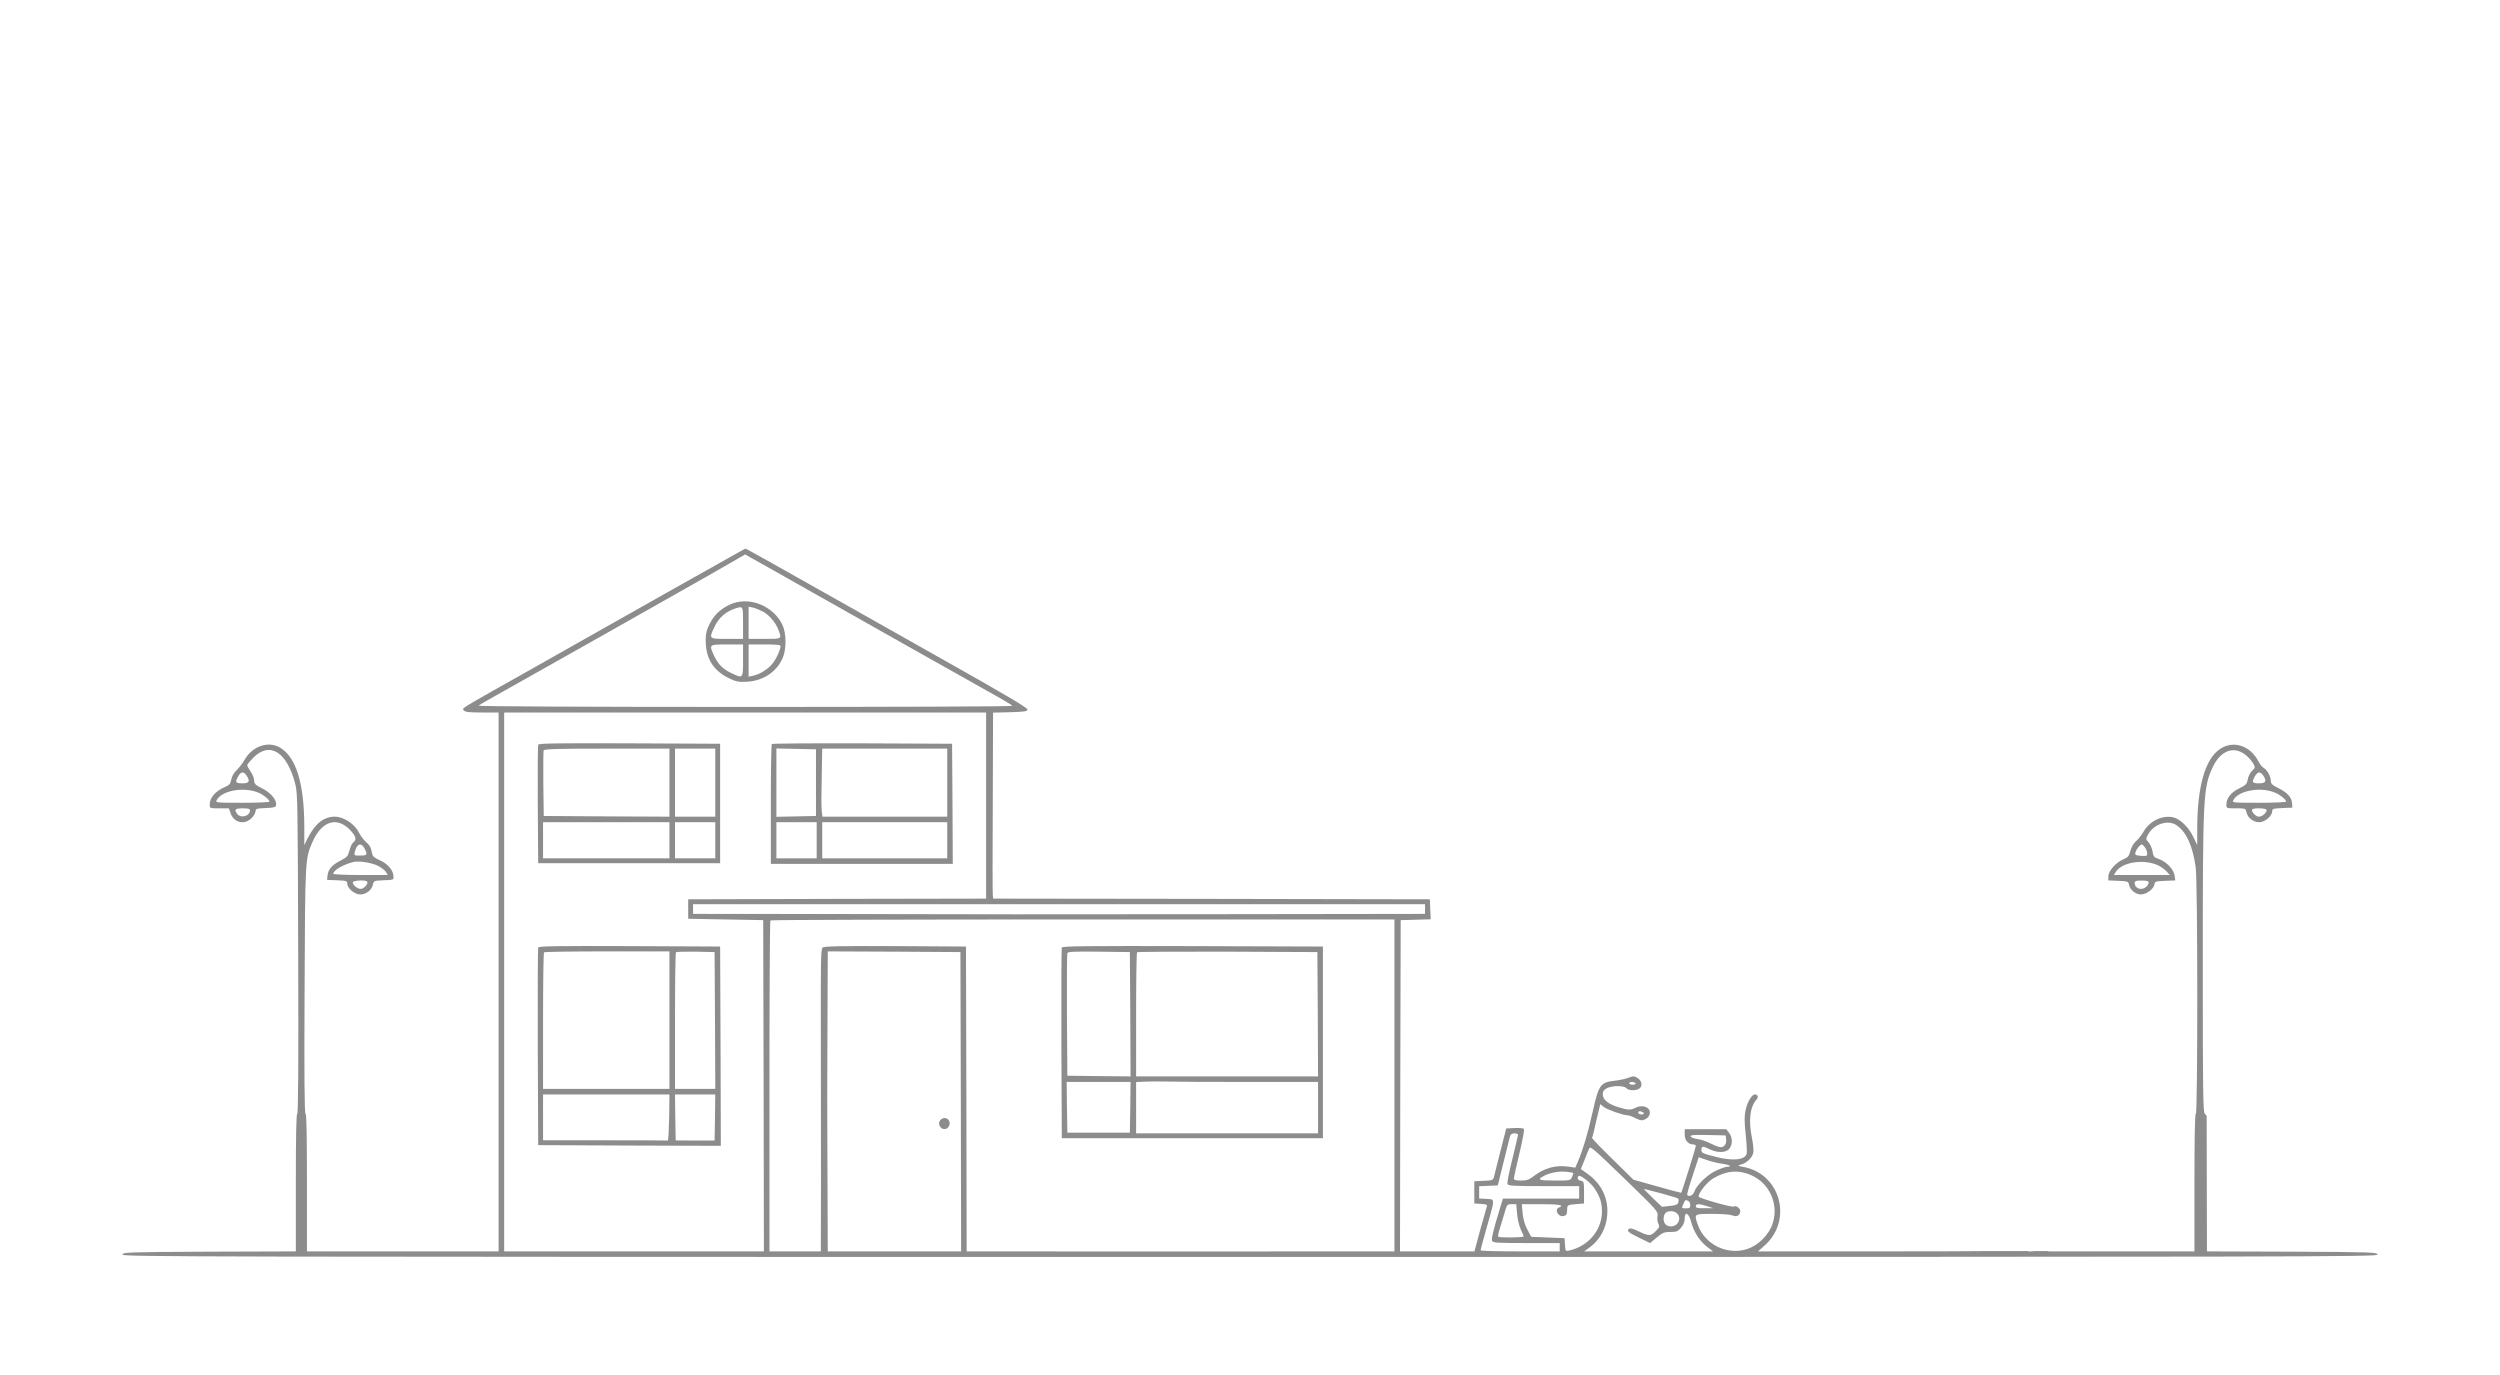 <svg width="2400" height="1320" viewBox="0 0 2400 1320" fill="none" xmlns="http://www.w3.org/2000/svg">
<path d="M703.6 579.2C695.333 582.267 688.133 587.733 684 594.267C678.4 603.067 676.933 608.4 677.6 618.4C678.533 634.133 686.133 644.8 701.067 651.733C707.2 654.533 709.733 654.933 717.867 654.4C732.8 653.333 745.2 645.2 751.2 632.133C755.067 623.6 755.067 608.4 751.2 600C743.067 582.533 721.2 572.933 703.6 579.2ZM713.333 598V613.333H698C680.533 613.333 680.533 613.333 685.467 602.667C689.733 593.067 696.8 586.933 706.667 583.867C713.333 581.867 713.333 581.733 713.333 598ZM732.8 587.333C739.067 590.933 745.067 598.267 747.467 605.2C750.533 613.467 750.8 613.333 734 613.333H718.667V597.867V582.4L723.067 583.333C725.333 583.867 729.733 585.733 732.8 587.333ZM713.333 634C713.333 651.6 713.333 651.6 702 646.133C694 642.4 689.067 637.333 685.467 629.333C680.533 618.667 680.533 618.667 698 618.667H713.333V634ZM749.333 620.267C749.2 623.867 745.6 631.867 742 636.533C737.867 642 729.6 647.333 723.067 648.667L718.667 649.6V634.133V618.667H734C745.467 618.667 749.333 619.067 749.333 620.267Z" fill="#8C8C8C"/>
<path d="M516.667 714.933C516.267 715.867 516.133 741.867 516.267 772.667L516.667 828.667H604H691.333V771.333V714L604.267 713.6C535.333 713.333 517.067 713.6 516.667 714.933ZM642.667 751.333V784L582.4 783.733L522 783.333L521.6 752.667C521.467 735.867 521.6 721.333 521.867 720.4C522.4 719.067 535.333 718.667 582.667 718.667H642.667V751.333ZM686.667 751.333V784H667.333H648V751.333V718.667H667.333H686.667V751.333ZM642.667 806.667V824H582H521.333V806.667V789.333H582H642.667V806.667ZM686.667 806.667V824H667.333H648V806.667V789.333H667.333H686.667V806.667Z" fill="#8C8C8C"/>
<path d="M740.933 714.267C740.4 714.667 740 740.8 740 772.267V829.333H827.333H914.667L914.4 771.6L914 714L827.867 713.6C780.533 713.467 741.333 713.733 740.933 714.267ZM783.333 751.333V783.333L764.4 783.733L745.333 784.133V751.333V718.533L764.4 718.933L783.333 719.333V751.333ZM909.333 751.333V784H849.467H789.6L788.933 778.933C788.4 774.267 788.4 766.667 789.067 732.933L789.333 718.667H849.333H909.333V751.333ZM784 806.667V824H764.667H745.333V806.667V789.333H764.667H784V806.667ZM909.333 806.667V824H849.333H789.333V806.667V789.333H849.333H909.333V806.667Z" fill="#8C8C8C"/>
<path d="M516.667 909.6C516.267 910.533 516.133 953.6 516.267 1005.33L516.667 1099.33L604.4 1099.73L692 1100L691.733 1004.4L691.333 908.667L604.267 908.267C534.933 908 517.2 908.267 516.667 909.6ZM642.667 979.333V1045.33H582H521.333V980.267C521.333 944.4 521.733 914.667 522.267 914.267C522.667 913.733 550 913.333 582.933 913.333H642.667V979.333ZM686.4 979.6L686.667 1045.33H667.333H648V980.267C648 944.4 648.4 914.667 648.933 914.133C649.467 913.733 658 913.467 667.867 913.6L686 914L686.4 979.6ZM642.4 1072.93C642.133 1085.33 641.6 1095.2 641.067 1094.93C640.4 1094.8 613.333 1094.67 580.667 1094.67H521.333V1072.67V1050.67H582H642.667L642.4 1072.93ZM686.4 1072.8L686 1094.93H667.333L648.667 1094.8L648.267 1072.67L648 1050.67H667.333H686.667L686.4 1072.8Z" fill="#8C8C8C"/>
<path d="M1019.33 909.6C1018.93 910.533 1018.8 952.133 1018.93 1002L1019.33 1092.67H1144.67H1270V1000.67V908.667L1144.93 908.267C1045.6 908 1019.73 908.267 1019.33 909.6ZM1085.07 973.733L1085.33 1033.33L1055.07 1033.07L1024.67 1032.67L1024.27 974.667C1024.13 942.8 1024.27 915.867 1024.67 914.933C1025.07 913.6 1032 913.333 1054.93 913.6L1084.67 914L1085.07 973.733ZM1265.07 973.6L1265.33 1033.33H1178H1090.67V974.267C1090.67 941.733 1091.07 914.667 1091.6 914.133C1092.13 913.733 1131.2 913.467 1178.53 913.6L1264.67 914L1265.07 973.6ZM1198.4 1038.67H1265.33V1063.33V1088H1178H1090.67V1063.33V1038.8L1098.4 1038.4C1102.53 1038.13 1111.73 1038.13 1118.67 1038.27C1125.6 1038.53 1161.47 1038.67 1198.4 1038.67ZM1085.07 1062.93L1084.67 1087.33H1054.67H1024.67L1024.27 1062.93L1024 1038.67H1054.67H1085.33L1085.07 1062.93Z" fill="#8C8C8C"/>
<path d="M902.667 1075.33C899.2 1079.6 904.4 1086.13 909.067 1083.2C913.6 1080.27 912 1073.33 906.667 1073.33C905.333 1073.33 903.6 1074.27 902.667 1075.33Z" fill="#8C8C8C"/>
<path fill-rule="evenodd" clip-rule="evenodd" d="M700.936 534.773C704.009 533.048 706.517 531.64 708 530.8C712 528.533 715.467 526.667 715.733 526.667C716.267 526.667 757.467 549.733 798 572.667C816.4 583.067 866.267 611.2 909.067 635.333C966.133 667.467 986.667 679.6 986.4 681.2C986 682.933 983.333 683.333 969.733 683.733L953.333 684.133L953.067 769.733C952.8 816.8 952.8 856.933 953.067 858.933L953.467 862.667L1163.07 862.933L1372.67 863.333L1373.07 872.933L1373.47 882.533L1359.07 882.933L1344.67 883.333L1344.27 1042.4L1344 1201.33H1379.73H1415.47L1420.93 1180.93C1424 1169.87 1426.93 1159.6 1427.33 1158.4C1428.13 1156.53 1427.2 1156.13 1421.73 1155.73L1415.33 1155.33V1144.67V1134L1424.27 1133.6C1432.8 1133.2 1433.33 1133.07 1434.27 1129.6C1434.5 1128.44 1435.59 1124.17 1437.03 1118.49C1438.08 1114.4 1439.31 1109.58 1440.53 1104.67L1446 1083.33L1453.87 1082.93C1458.13 1082.67 1462.27 1083.07 1462.93 1083.73C1463.6 1084.4 1461.73 1094.4 1458.67 1107.07C1455.73 1119.33 1453.33 1130.27 1453.33 1131.33C1453.33 1132.8 1454.93 1133.33 1460.13 1133.33C1465.6 1133.33 1467.87 1132.53 1471.87 1129.47C1482.27 1121.33 1493.73 1118.13 1505.73 1120L1512.27 1120.93L1514.67 1115.47C1519.6 1103.87 1524 1089.2 1528.8 1068C1534.93 1040.67 1536.13 1039.07 1551.33 1037.33C1555.73 1036.8 1561.33 1035.47 1563.73 1034.53C1567.47 1032.93 1568.67 1032.93 1571.73 1034.67C1576.13 1037.2 1577.2 1042.53 1573.87 1044.93C1570.67 1047.33 1563.33 1047.07 1561.33 1044.67C1559.07 1042 1547.73 1042 1542.67 1044.67C1539.6 1046.27 1538.67 1047.73 1538.67 1050.53C1538.67 1055.6 1543.47 1059.73 1553.33 1062.8C1563.33 1065.87 1565.07 1065.87 1570.4 1063.33C1574.8 1061.07 1580.27 1061.73 1582.67 1064.67C1585.2 1067.73 1583.6 1072.53 1579.6 1074.4C1576.4 1076 1575.2 1075.87 1570.13 1073.47C1567.07 1071.87 1563.6 1070.67 1562.4 1070.67C1558.27 1070.67 1542.93 1065.33 1539.6 1062.67L1536.27 1060L1532.53 1075.6C1530.67 1084.27 1528.8 1091.73 1528.4 1092.27C1528.13 1092.8 1536.93 1102 1548 1112.8L1568.13 1132.53L1590.93 1138.93C1603.47 1142.53 1613.87 1145.2 1614 1145.07C1614.67 1144.13 1628 1101.6 1628 1100.27C1628 1099.33 1626.93 1098.67 1625.6 1098.67C1620.8 1098.67 1617.33 1094.8 1617.33 1089.2V1084H1637.2H1657.2L1659.87 1087.47C1663.33 1091.87 1663.47 1098.67 1660.13 1102.8C1656.8 1106.93 1648.27 1106.93 1640.53 1102.93C1634.8 1100 1633.33 1100.27 1633.33 1104.13C1633.33 1106.8 1634.8 1107.47 1648 1110.8C1663.73 1114.67 1674.93 1113.6 1676.8 1107.73C1677.2 1106.27 1676.8 1097.87 1675.87 1089.07C1674.53 1076.8 1674.53 1071.47 1675.73 1065.87C1677.33 1058 1681.73 1050.67 1684.67 1050.67C1687.6 1050.67 1688.4 1053.33 1686.13 1055.73C1679.87 1062.67 1678.4 1076.27 1682 1093.2C1683.07 1098.4 1683.6 1104.4 1683.2 1106.53C1682.27 1111.33 1676.67 1116.67 1671.33 1118C1667.6 1118.93 1667.73 1119.07 1674.93 1120.53C1709.47 1127.73 1720.93 1171.47 1694.4 1195.33L1687.73 1201.33H1814.53C1857.05 1201.33 1889.29 1201.23 1910.63 1201H1947.27L1946.93 1201.33H1950.8C1951.26 1201.33 1951.9 1201.21 1952.64 1201H1966.64L1966.27 1201.33H2036.53H2106.67V1135.33C2106.67 1092.27 2107.07 1069.33 2108 1069.33C2109.87 1069.33 2109.87 846.267 2107.87 832.667C2105.07 811.867 2098.53 797.867 2088.93 791.867C2080.53 786.667 2067.07 791.467 2061.87 801.6C2059.87 805.333 2060 805.733 2062.53 808.533C2064.13 810.267 2065.87 814.133 2066.4 817.2C2067.2 822.4 2067.87 823.067 2072.53 824.667C2079.73 827.2 2086.53 834.267 2087.6 840.4L2088.27 845.2L2078.53 845.6C2069.47 846 2068.67 846.267 2068.27 848.933C2067.6 853.467 2060.53 858.667 2055.2 858.667C2050 858.667 2044.4 853.867 2043.73 848.933C2043.33 846.267 2042.4 846 2033.73 845.6L2024 845.2V841.333C2024 836.267 2030.93 828.267 2038.13 825.067C2042.93 823.067 2043.87 821.867 2045.2 816.8C2046.13 813.2 2048.13 809.733 2050.4 807.733C2052.53 806 2055.73 801.867 2057.73 798.533C2063.47 788.4 2075.2 782.533 2085.73 784.533C2092.53 785.733 2101.07 794 2105.47 803.2L2109.33 811.333V796C2109.33 755.2 2116.93 728.533 2131.2 719.067C2144 710.4 2160.27 715.733 2168.13 730.933C2169.47 733.733 2171.87 736.533 2173.33 737.333C2176.53 739.067 2180 745.467 2180 749.733C2180 752.4 2181.47 753.733 2187.6 756.8C2196.13 761.067 2200 765.467 2200.4 771.333L2200.67 775.333L2191.07 775.733C2182.27 776.133 2181.33 776.4 2181.33 778.8C2181.33 783.333 2174.27 789.333 2168.93 789.333C2163.2 789.333 2157.87 785.2 2156.67 780C2156.33 778.566 2156.12 777.647 2155.56 777.057C2154.55 776 2152.44 776 2146.53 776C2137.33 776 2137.33 776 2137.33 772.267C2137.33 766.267 2141.87 760.533 2149.73 756.8C2156.27 753.6 2157.07 752.667 2157.87 748.133C2158.27 745.333 2160.13 741.867 2161.87 740.133C2164.93 737.2 2165.07 736.667 2163.33 733.333C2162.27 731.333 2159.33 727.867 2156.8 725.6C2145.33 715.467 2131.87 720 2124.27 736.4C2115.07 756 2114.67 763.333 2114.67 927.467C2114.67 1049.07 2114.93 1067.87 2116.67 1069.33C2117.73 1070.13 2118.53 1071.33 2118.4 1071.73C2118.4 1072.27 2118.4 1101.6 2118.53 1136.93L2118.67 1201.33L2200.27 1201.6C2276.8 1202 2282 1202.13 2282.4 1204.4C2282.8 1206.53 2230.53 1206.67 1200 1206.67C169.466 1206.67 117.2 1206.53 117.6 1204.4C118 1202.13 123.2 1202 201.067 1201.6L284 1201.33V1135.33C284 1090.67 284.4 1069.33 285.333 1069.33C286.267 1069.33 286.667 1021.07 286.267 915.6C285.867 772.4 285.733 761.333 283.467 752.667C275.467 721.733 259.067 711.467 243.2 727.333C240 730.667 237.333 733.867 237.333 734.533C237.333 735.333 238.8 738.133 240.667 740.8C242.533 743.467 244 747.333 244 749.333C244 752.4 245.2 753.6 251.6 756.8C259.867 760.933 265.733 767.867 265.067 772.667C264.667 775.067 263.6 775.333 254.933 775.733C246.267 776.133 245.333 776.4 245.333 778.8C245.333 780.267 243.6 783.333 241.467 785.467C234.667 792.267 224.267 789.733 221.333 780.533L219.733 776H210.533C204.591 776 202.486 776 201.742 774.994C201.333 774.442 201.333 773.589 201.333 772.267C201.467 765.467 206.933 759.333 216.4 755.333C220.133 753.733 221.2 752.533 222 748.4C222.533 745.333 224.533 741.867 227.2 739.333C229.467 737.2 233.067 732.533 235.067 728.933C242.533 716.267 257.467 711.2 268.667 717.6C284.133 726.667 291.867 751.333 292.133 792.4V811.333L295.333 804.8C302.267 790.933 310.667 784.133 321.067 784C330.133 784 340.533 790.933 344.933 799.867C346.4 802.8 349.467 806.8 351.733 808.667C354.667 811.067 356.267 813.867 356.8 817.467C357.6 822.133 358.4 822.933 364.667 825.867C372.267 829.333 377.333 835.2 377.733 840.933C377.826 842.237 377.887 843.086 377.517 843.655C376.829 844.716 374.647 844.806 368.4 845.067L368.317 845.07C359.065 845.467 358.798 845.478 358 849.333C356.8 854.533 351.467 858.667 345.733 858.667C340.4 858.667 333.333 852.667 333.333 848.133C333.333 845.733 332.4 845.467 323.733 845.067L314 844.667L314.4 840.667C314.933 834.667 318.667 830.4 326.667 826.267C333.2 822.933 334 822 335.467 816.4C336.4 812.933 338 809.467 339.2 808.667C342.4 806.267 341.867 803.333 337.2 798C324.267 783.333 309.2 787.467 300 808.267L299.824 808.672C292.933 824.525 292.929 824.535 292.4 950.933C292 1033.07 292.267 1069.33 293.333 1069.33C294.267 1069.33 294.667 1090.13 294.667 1135.33V1201.33H386.667H478.667V942.667V684H462.8C450.667 684 446.667 683.6 445.467 682.133C445.074 681.691 444.59 681.43 444.485 681.061C444.016 679.426 450.959 675.668 506 644.667C536.8 627.2 581.2 602.133 604.667 588.933C616.68 582.176 628.588 575.453 637.995 570.143C646.963 565.081 653.657 561.302 656 560C657.857 558.968 660.793 557.318 664.265 555.365C669.767 552.271 676.618 548.418 682.667 545.067C688.876 541.543 695.719 537.702 700.936 534.773ZM780.183 568.851C764.813 560.203 749.444 551.555 743.333 548C739.668 545.934 735.502 543.601 731.753 541.502C728.002 539.401 724.667 537.534 722.667 536.4L715.333 532.267L698 542.267C688.533 547.733 668.933 558.933 654.667 566.933C619.705 586.831 528.631 638.103 490.849 659.372C483.82 663.33 478.635 666.248 476 667.733C467.6 672.4 460.133 676.8 459.467 677.467C458.667 678.133 563.6 678.667 715.067 678.667C856.4 678.667 972 678.267 972 677.6C971.867 677.067 960.933 670.533 947.6 663.2C934.267 655.733 900.533 636.8 872.667 621.067C861.849 614.959 849.585 608.028 837.574 601.24C818.645 590.542 800.346 580.2 789.333 574C786.332 572.311 783.257 570.581 780.183 568.851ZM946.667 862.667V773.333V684H715.333H484V942.667V1201.33H608.667H733.333L733.067 1042.27L732.667 883.333L696.667 882.667L660.667 882V872.667V863.333L803.733 862.933L946.667 862.667ZM232.667 752C239.333 752 240.4 749.867 236.533 744.267C233.6 740.133 231.067 740.667 228.133 746.267C225.6 751.067 226.4 752 232.667 752ZM2168.67 752C2175.33 752 2176.4 749.867 2172.53 744.267C2169.6 740.133 2167.07 740.667 2164.13 746.267C2161.6 751.067 2162.4 752 2168.67 752ZM258.667 769.6C258.667 767.6 252.8 762.8 248 760.933C234 755.067 212.8 758.933 208 768.133C206.667 770.533 207.333 770.667 232.667 770.667C246.933 770.667 258.667 770.133 258.667 769.6ZM2194.67 769.6C2194.67 767.6 2188.8 762.8 2184 760.933C2170 755.067 2148.8 758.933 2144 768.133C2142.67 770.533 2143.33 770.667 2168.67 770.667C2182.93 770.667 2194.67 770.133 2194.67 769.6ZM227.467 781.067C230.933 786 240 783.6 240 777.867C240 776.533 238.267 776 233.467 776C225.867 776 224.667 777.067 227.467 781.067ZM2168.53 784C2171.73 784 2176 780.267 2176 777.6C2176 775.733 2163.2 775.333 2162.13 777.067C2160.93 779.067 2165.47 784 2168.53 784ZM345.867 821.333C352.533 821.333 353.067 820.533 350 814.667C346.8 808.4 342.533 809.867 340.667 817.733C339.733 821.333 339.867 821.333 345.867 821.333ZM2061.33 819.333C2061.33 817.867 2060.4 815.2 2059.2 813.6C2058.13 812 2056.67 810.667 2056.13 810.667C2054.53 810.667 2051.07 814.933 2050.13 818.133C2049.33 820.8 2049.87 821.067 2055.33 821.6C2060.67 822 2061.33 821.733 2061.33 819.333ZM370.4 836.933C369.333 835.333 365.867 832.667 362.533 831.067C356.667 828.133 344.4 826.267 339.333 827.467C329.333 830 320 835.467 320 838.8C320 839.467 331.333 840 346.133 840H372.267L370.4 836.933ZM2079.87 836.533C2078.13 834.533 2074.27 831.867 2071.33 830.533C2057.73 824.533 2037.33 827.6 2031.33 836.8L2029.33 840H2056.27H2083.07L2079.87 836.533ZM346.4 853.333C349.333 853.333 353.733 848.4 352.533 846.4C351.333 844.533 338.667 845.067 338.667 847.067C338.667 849.733 343.067 853.333 346.4 853.333ZM2055.47 853.333C2058.8 853.333 2062.67 850.133 2062.67 847.2C2062.67 845.867 2060.93 845.333 2056 845.333C2050.53 845.333 2049.33 845.733 2049.33 847.733C2049.33 850.933 2051.87 853.333 2055.47 853.333ZM1368 877.333V872.667V868H1016.67H665.333V872.667V877.333L812.4 877.467C842.124 877.516 870.801 877.565 895.598 877.607C938.207 877.68 969.357 877.733 974.667 877.733C983.067 877.733 1075.07 877.733 1179.07 877.6L1368 877.333ZM1338.67 1201.33V1042V882.667H1039.6C875.067 882.667 740 883.067 739.6 883.6C739.067 884 738.667 955.733 738.667 1042.93V1201.33H763.333H788L788.133 1134.93C788.133 1098.53 788.133 1033.2 788 989.867C787.867 922.667 788 910.933 789.733 909.6C791.2 908.4 808.267 908 859.467 908.267L927.333 908.667L927.733 1054.93L928 1201.33H935.733C949.333 1201.47 1269.07 1201.47 1304.4 1201.33H1338.67ZM922.667 1201.33L922.4 1057.6L922 914L858.4 913.6L794.667 913.333L794.4 978.933C794.371 986.9 794.341 994.77 794.313 1002.26C794.214 1028.73 794.133 1050.41 794.133 1054.67C794.133 1058.88 794.212 1080.81 794.31 1107.79C794.339 1115.83 794.369 1124.33 794.4 1132.93L794.667 1201.33H858.667H922.667ZM1567.47 1041.33C1569.33 1041.33 1570.53 1040.8 1570 1040C1569.6 1039.2 1568 1038.67 1566.53 1038.67C1565.2 1038.67 1564 1039.2 1564 1040C1564 1040.67 1565.6 1041.33 1567.47 1041.33ZM1574.67 1069.73C1577.87 1070.53 1579.47 1068.67 1576.53 1067.47C1573.87 1066.4 1573.6 1066.4 1572.8 1067.87C1572.4 1068.53 1573.2 1069.33 1574.67 1069.73ZM1452.59 1109.67C1455.21 1098.86 1457.33 1090.07 1457.33 1089.33C1457.33 1088.67 1455.73 1088 1453.87 1088C1451.47 1088 1450.13 1088.93 1449.6 1090.93C1449.46 1091.52 1449.04 1093.2 1448.41 1095.64C1447.21 1100.39 1445.27 1107.99 1443.33 1116L1437.87 1138L1428.93 1138.4L1420 1138.8V1144.67V1150.53L1427.07 1150.93C1429.89 1151.11 1431.77 1151.01 1432.7 1151.89C1434.53 1153.64 1432.69 1159.25 1427.2 1178.53C1424 1190 1421.33 1199.73 1421.33 1200.27C1421.33 1200.93 1438.4 1201.33 1459.33 1201.33H1497.33V1197.33V1193.33H1465.33C1437.33 1193.33 1433.2 1193.07 1432.4 1191.2C1431.6 1189.07 1433.33 1182 1439.47 1161.6L1442.8 1150.67H1479.33H1516V1144.67V1138.67H1482C1452.67 1138.67 1447.87 1138.4 1447.2 1136.67C1446.67 1135.47 1448.8 1124.67 1451.87 1112.67L1452.59 1109.67ZM1651.73 1101.33C1655.33 1101.33 1657.6 1098.13 1657.07 1093.73L1656.67 1090L1639.6 1089.6C1626.13 1089.33 1622.53 1089.6 1622.93 1090.93C1623.33 1091.87 1626.13 1093.07 1629.47 1093.47C1632.67 1093.87 1638.4 1095.73 1642.27 1097.73C1646.13 1099.73 1650.4 1101.33 1651.73 1101.33ZM1592 1174.67C1591.07 1173.07 1590.8 1169.73 1591.2 1167.33C1592 1163.2 1591.2 1162.13 1559.33 1131.33C1528.4 1101.47 1526.67 1099.87 1525.47 1102.93C1524.81 1104.24 1523.35 1107.96 1521.9 1111.68C1521.57 1112.51 1521.25 1113.33 1520.93 1114.13L1517.6 1122.27L1524.67 1127.33C1536.53 1136 1543.2 1148.53 1543.07 1162.67C1543.07 1176.93 1536.93 1189.47 1526.27 1197.33L1520.8 1201.33H1582.67H1644.53L1638.8 1196.93C1631.73 1191.47 1626 1182.67 1623.6 1173.33C1621.33 1164.53 1617.33 1162.27 1617.33 1169.73C1617.33 1172.93 1616.13 1175.87 1613.87 1178.53C1610.8 1182.13 1609.6 1182.67 1603.6 1182.67C1597.6 1182.67 1596.13 1183.33 1590.53 1188L1584.13 1193.33L1574.4 1188.67C1563.07 1183.07 1561.6 1181.87 1563.6 1179.87C1564.8 1178.67 1567.47 1179.33 1574 1182.53C1583.6 1186.93 1584.93 1186.8 1590.4 1180.93C1593.07 1178.13 1593.33 1177.2 1592 1174.67ZM1658.67 1120C1663.87 1119.87 1659.2 1117.87 1651.73 1116.93C1648.27 1116.4 1642.13 1114.93 1638.13 1113.47L1630.8 1110.93L1624.93 1128.67C1621.6 1138.53 1619.33 1146.8 1619.73 1147.2C1621.6 1149.2 1625.2 1147.73 1626.4 1144.27C1628.67 1137.73 1638.8 1127.87 1647.33 1123.87C1651.73 1121.73 1656.8 1120 1658.67 1120ZM1509.2 1129.87C1510 1127.87 1510.53 1126.13 1510.4 1126C1510.13 1125.87 1507.33 1125.33 1504 1124.93C1497.07 1124.13 1488.67 1125.6 1482.8 1128.53C1475.07 1132.53 1476.67 1133.33 1492.4 1133.33C1507.47 1133.33 1507.6 1133.33 1509.2 1129.87ZM1701.87 1174.13C1707.73 1155.6 1698.53 1135.6 1680.8 1128C1668.8 1122.8 1657.2 1123.87 1644.8 1131.2C1638.93 1134.67 1630.67 1144.8 1630.67 1148.67C1630.67 1150.27 1663.6 1159.6 1664.8 1158.27C1666.27 1156.8 1670.67 1160 1670.67 1162.53C1670.67 1166.67 1667.2 1168.67 1663.2 1166.8C1661.33 1166 1653.07 1165.33 1644 1165.33C1633.75 1165.33 1629.38 1165.29 1628.22 1167.2C1627.32 1168.67 1628.32 1171.3 1630 1176C1636.53 1194.53 1657.87 1205.2 1676.8 1199.2C1687.87 1195.87 1698.53 1185.2 1701.87 1174.13ZM1537.87 1163.2C1537.87 1154.53 1536.13 1149.07 1530.8 1140.93C1527.33 1135.6 1516.93 1127.47 1515.47 1128.93C1513.73 1130.8 1514.8 1133.2 1517.73 1133.6C1520.53 1134 1520.67 1134.67 1520.67 1144.67V1155.33L1512.67 1156C1505.2 1156.67 1504.67 1156.93 1504.53 1160C1504.27 1166 1504 1166.53 1501.33 1167.33C1496.13 1168.93 1491.73 1161.07 1496.67 1159.2C1502.27 1157.07 1496.8 1156 1479.87 1156H1460.93L1461.73 1164.8C1462.27 1170.53 1463.87 1175.87 1466.27 1180.4L1470 1187.33L1486 1188L1502 1188.67L1502.4 1195.07C1502.8 1201.2 1502.93 1201.33 1506.4 1200.53C1524.8 1196.4 1537.73 1181.07 1537.87 1163.2ZM1610.93 1150.53C1610.4 1150.13 1602.93 1147.87 1594.27 1145.47C1585.6 1143.2 1578.27 1141.33 1578.13 1141.33C1577.87 1141.33 1581.6 1145.2 1586.53 1150L1595.47 1158.53L1602.93 1157.73C1609.07 1157.07 1610.53 1156.53 1611.2 1154.13C1611.6 1152.67 1611.47 1151.07 1610.93 1150.53ZM1622.67 1156.8C1622.67 1155.07 1621.73 1153.2 1620.53 1152.8C1619.27 1152.32 1618.63 1152.03 1618.15 1152.2C1617.57 1152.4 1617.22 1153.28 1616.27 1155.33C1615.16 1157.75 1614.63 1158.92 1615 1159.48C1615.35 1160 1616.48 1160 1618.67 1160C1622 1160 1622.67 1159.47 1622.67 1156.8ZM1459.87 1180.13C1458.4 1176.93 1456.8 1170.27 1456.4 1165.2L1455.6 1156H1451.2C1446.8 1156 1446.67 1156.13 1444 1165.6C1443.59 1166.98 1443.15 1168.46 1442.7 1169.96C1441.43 1174.26 1440.12 1178.66 1439.33 1180.93C1438.4 1184 1437.87 1186.8 1438.4 1187.2C1439.6 1188.4 1462.67 1188.13 1462.67 1186.93C1462.67 1186.27 1461.47 1183.33 1459.87 1180.13ZM1644.67 1159.87L1638.67 1157.87C1630.93 1155.47 1628 1155.47 1628 1158C1628 1159.6 1629.73 1160 1636.4 1159.87H1644.67ZM1604.13 1177.33C1611.07 1177.33 1614.67 1169.47 1609.87 1164.8C1607.2 1162.13 1600.8 1162 1598.67 1164.67C1597.73 1165.73 1597.07 1168.13 1597.07 1170C1597.07 1174.53 1599.6 1177.33 1604.13 1177.33Z" fill="#8C8C8C"/>
</svg>
